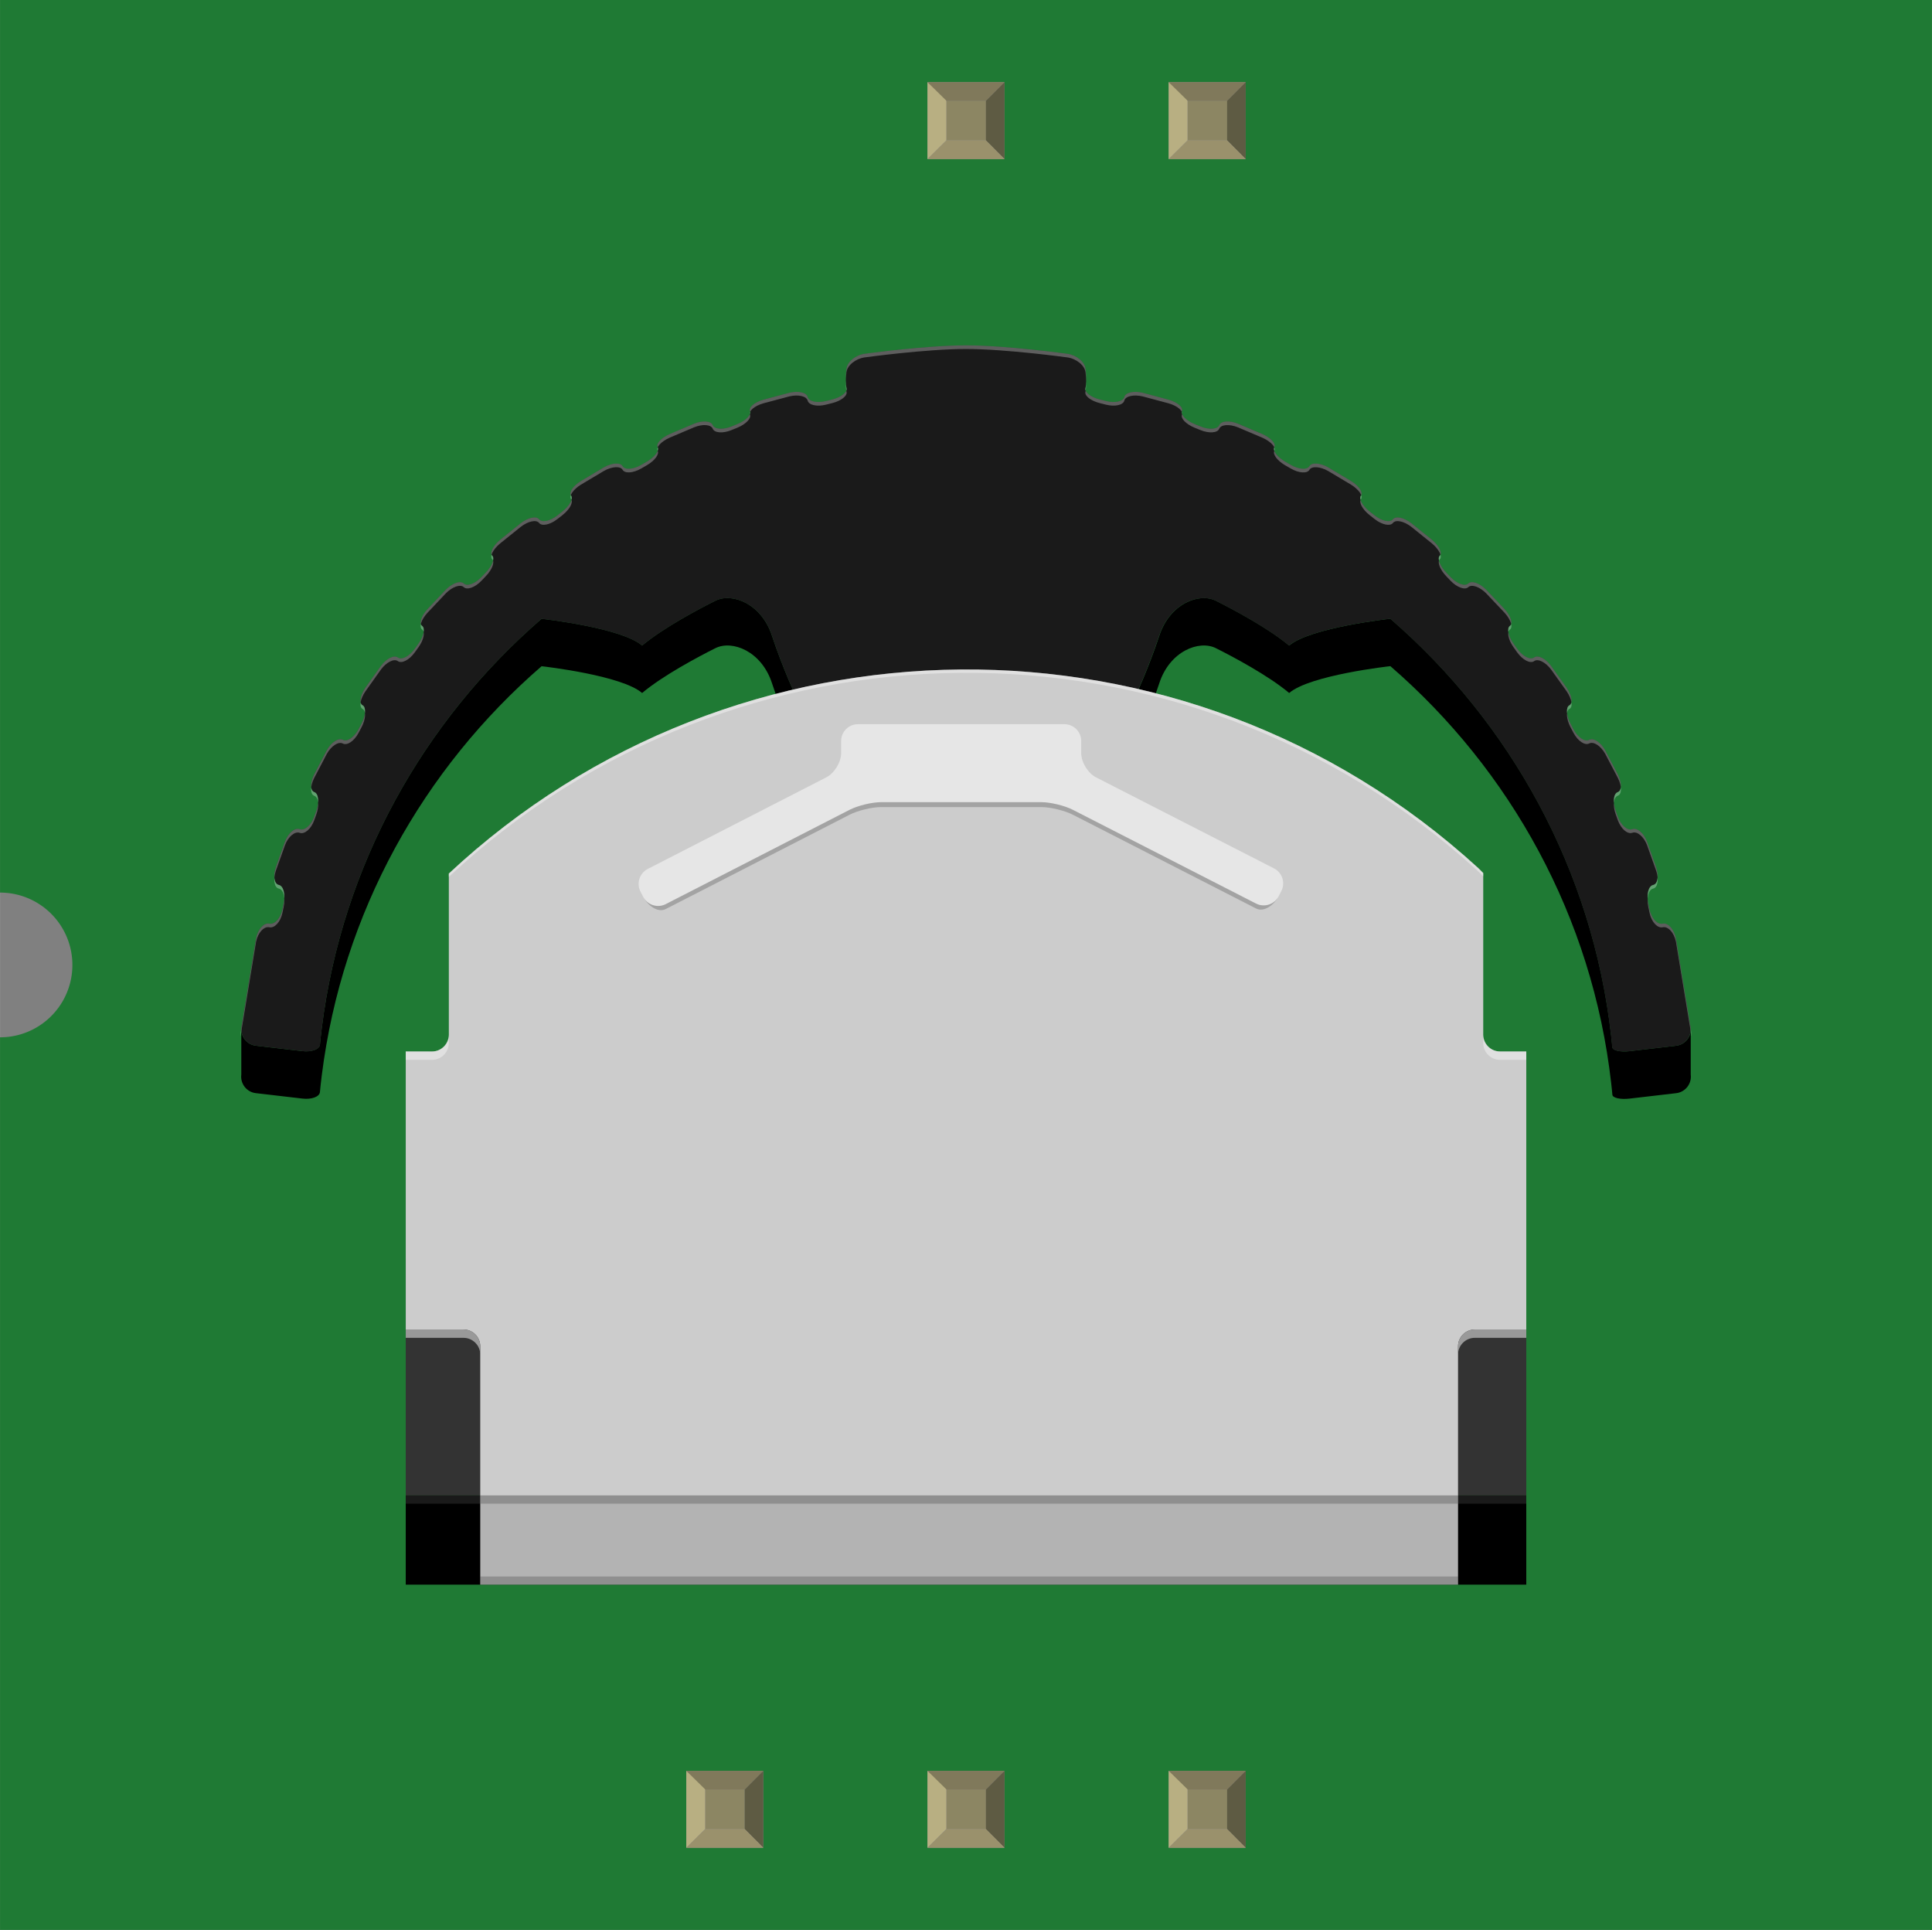<?xml version='1.0' encoding='UTF-8' standalone='no'?>
<!-- Created with Fritzing (http://www.fritzing.org/) -->
<svg xmlns="http://www.w3.org/2000/svg" width="0.801in" x="0in" version="1.2" y="0in"  height="0.8in" viewBox="0 0 800.972 800" baseProfile="tiny" xmlns:svg="http://www.w3.org/2000/svg">
 <rect x="0" y="0" width="800.972" height="800" fill="#808080" stroke="none"/>
 <desc>Fritzing breadboard generated by brd2svg</desc>
 <g id="breadboard">
  <g id="icon">
   <path fill="#1F7A34" stroke="none" stroke-width="0" d="M0,0L0,370A30,30 0 0 1 0,430L0,800L800.972,800L800.972,0L0,0z"/>
   <g transform="translate(100,143.111)">
    <path d="M230.458,166.389c0,0,-6.083,-13.028,-10.417,-26.319s-16.5,-17.972,-23.444,-14.5s-21.708,11.292,-30.389,18.583c-8.458,-7.264,-40.083,-10.917,-41.681,-11.097c-49,42.417,-82.667,102.056,-91.139,169.625c-0.431,3.444,-0.583,5.014,-0.764,6.917c-0.181,1.931,-3.444,3.125,-7.236,2.681l-19.333,-2.25c-3.792,-0.431,-6.5,-3.903,-6.028,-7.681l0,-19.681l6.097,-36.986l-6.097,36.986c-0.472,3.778,2.236,7.25,6.028,7.694l19.333,2.25c3.792,0.431,7.042,-0.764,7.236,-2.681c0.181,-1.903,0.333,-3.472,0.764,-6.917c8.458,-67.569,42.125,-127.222,91.139,-169.639c1.597,0.181,33.222,3.819,41.681,11.097c8.681,-7.292,23.444,-15.111,30.389,-18.583s19.097,1.222,23.444,14.5s10.417,26.319,10.417,26.319"/>
    <path d="M370.222,166.389c0,0,6.083,-13.028,10.417,-26.319s16.5,-17.972,23.444,-14.5s21.708,11.292,30.389,18.583c8.653,-7.444,41.778,-11.111,41.958,-11.125c49.778,43.097,83.764,103.986,91.556,172.917c0.278,2.361,0.361,3.444,0.486,4.75c0.125,1.333,3.319,2.028,7.125,1.597l19.319,-2.25c3.792,-0.431,6.514,-3.903,6.042,-7.681l0,-19.681l-6.097,-36.986l6.097,36.986c0.472,3.778,-2.236,7.25,-6.042,7.694l-19.319,2.25c-3.792,0.431,-7,-0.292,-7.125,-1.597c-0.125,-1.306,-0.222,-2.389,-0.486,-4.764c-7.792,-68.931,-41.778,-129.806,-91.556,-172.903c-0.181,0.014,-33.292,3.681,-41.958,11.125c-8.681,-7.292,-23.444,-15.111,-30.389,-18.583s-19.097,1.222,-23.444,14.5s-10.417,26.319,-10.417,26.319"/>
    <rect width="464.569" x="68.208" y="378.472" fill="#333333" height="98.347"/>
    <rect width="464.569" x="68.208" y="476.819" height="36.958"/>
    <rect width="464.569" x="68.208" y="476.819" fill="#1A1A1A" height="3.389"/>
    <path fill="#1A1A1A" d="M33.417,283.028c-0.431,3.444,-0.583,5.014,-0.764,6.917c-0.181,1.931,-3.444,3.125,-7.236,2.681l-19.333,-2.25c-3.792,-0.431,-6.5,-3.903,-6.028,-7.694l6.097,-36.986c0.806,-3.75,3.264,-6.417,5.472,-5.958c2.208,0.472,4.653,-2.208,5.444,-5.958l0.528,-2.556c0.792,-3.736,-0.125,-7.111,-2.014,-7.514c-1.889,-0.389,-2.458,-3.694,-1.264,-7.319l3.792,-10.639c1.347,-3.583,4.097,-5.903,6.111,-5.181c2.014,0.736,4.722,-1.611,6.028,-5.208l0.875,-2.444c1.292,-3.597,0.917,-7.056,-0.833,-7.694c-1.75,-0.625,-1.778,-3.944,-0.069,-7.347l5.222,-9.986c1.847,-3.333,4.847,-5.292,6.653,-4.347c1.806,0.958,4.736,-1.028,6.528,-4.403l1.222,-2.306c1.778,-3.375,1.986,-6.806,0.458,-7.611s-1.028,-4.056,1.111,-7.222L57.931,132.917c2.278,-3.069,5.431,-4.639,7.014,-3.486c1.583,1.153,4.722,-0.458,6.958,-3.542l1.514,-2.111C75.667,120.667,76.375,117.319,75,116.333S74.611,112.236,77.194,109.403L84.861,101.292C87.556,98.583,90.875,97.444,92.25,98.75s4.653,0.139,7.306,-2.611l1.806,-1.889C104.014,91.5,105.236,88.333,104.069,87.222s0.278,-4.056,3.194,-6.514l8.667,-6.972C118.944,71.389,122.361,70.681,123.514,72.153c1.153,1.458,4.556,0.75,7.569,-1.611l2.042,-1.611c3.014,-2.361,4.639,-5.333,3.625,-6.625c-1.014,-1.292,0.819,-3.986,4.056,-6l9.569,-5.708c3.319,-1.875,6.806,-2.097,7.75,-0.472s4.417,1.375,7.722,-0.542l2.264,-1.306c3.306,-1.917,5.347,-4.625,4.542,-6.014s1.375,-3.819,4.861,-5.403l10.236,-4.347c3.542,-1.431,7.014,-1.167,7.736,0.583c0.708,1.75,4.194,2.014,7.736,0.583l2.431,-0.986c3.542,-1.444,5.917,-3.875,5.292,-5.417s1.861,-3.667,5.528,-4.708l10.778,-2.875c3.708,-0.889,7.125,-0.111,7.597,1.75c0.472,1.847,3.875,2.611,7.583,1.681l2.556,-0.639c3.708,-0.931,6.389,-3.014,5.986,-4.639c-0.403,-1.639,-0.431,-5.306,-0.042,-8.167s3.792,-5.639,7.569,-6.153c0,0,25.306,-3.486,41.986,-3.486s41.986,3.486,41.986,3.486c3.778,0.528,7.194,3.292,7.569,6.153c0.389,2.861,0.361,6.542,-0.042,8.167c-0.403,1.625,2.278,3.722,6,4.639l2.542,0.639c3.722,0.931,7.125,0.167,7.597,-1.681c0.458,-1.861,3.875,-2.639,7.597,-1.75l10.764,2.875c3.667,1.056,6.153,3.181,5.528,4.708s1.75,3.972,5.292,5.417l2.444,0.986c3.542,1.444,7.014,1.167,7.736,-0.583c0.708,-1.75,4.194,-2.028,7.736,-0.583l10.236,4.347c3.472,1.583,5.653,4.014,4.847,5.403c-0.806,1.389,1.236,4.097,4.542,6.014l2.264,1.306c3.306,1.917,6.778,2.167,7.722,0.542s4.431,-1.403,7.764,0.472l9.556,5.708c3.236,2.014,5.069,4.708,4.069,6c-1.014,1.278,0.611,4.264,3.625,6.625l2.042,1.611c3.014,2.361,6.417,3.083,7.569,1.611c1.153,-1.472,4.569,-0.764,7.597,1.569l8.667,6.972c2.917,2.458,4.347,5.389,3.181,6.514s0.056,4.292,2.694,7.042l1.806,1.889c2.639,2.75,5.944,3.931,7.306,2.611s4.694,-0.181,7.389,2.542l7.681,8.111c2.583,2.819,3.556,5.931,2.181,6.931s-0.667,4.347,1.569,7.431l1.514,2.111c2.236,3.097,5.375,4.694,6.958,3.542c1.583,-1.153,4.75,0.417,7.028,3.486l6.5,9.125c2.139,3.167,2.639,6.403,1.097,7.222c-1.514,0.806,-1.319,4.236,0.458,7.611l1.222,2.306c1.778,3.375,4.722,5.361,6.528,4.403c1.806,-0.944,4.806,1,6.653,4.347l5.236,9.986c1.722,3.417,1.681,6.722,-0.069,7.347c-1.75,0.639,-2.125,4.083,-0.833,7.694l0.875,2.444c1.306,3.597,4.014,5.944,6.028,5.208c2.014,-0.722,4.764,1.597,6.111,5.181l3.778,10.639c1.194,3.639,0.625,6.931,-1.278,7.319c-1.889,0.403,-2.792,3.778,-2.014,7.514l0.528,2.556c0.792,3.75,3.222,6.431,5.444,5.958c2.222,-0.458,4.681,2.208,5.486,5.958l6.097,36.986c0.472,3.778,-2.236,7.25,-6.042,7.694l-19.319,2.25c-3.792,0.431,-7,-0.292,-7.125,-1.597c-0.125,-1.306,-0.222,-2.389,-0.486,-4.764c-7.792,-68.931,-41.778,-129.806,-91.556,-172.903c-0.181,0.014,-33.292,3.681,-41.958,11.125c-8.681,-7.292,-23.444,-15.111,-30.389,-18.583s-19.097,1.222,-23.444,14.5s-10.417,26.319,-10.417,26.319L230.458,146.75c0,0,-6.083,-13.028,-10.417,-26.319s-16.5,-17.972,-23.444,-14.5s-21.708,11.292,-30.389,18.583c-8.458,-7.264,-40.083,-10.917,-41.681,-11.097C75.542,155.806,41.875,215.458,33.417,283.028z"/>
    <path fill="#CCCCCC" d="M521.875,292.75c-3.819,0,-6.944,-3.125,-6.944,-6.944l0,-67.014c-0.708,-0.667,-1.347,-1.417,-2.056,-2.056c-122.042,-111.569,-308,-108.694,-426.806,2.278l0,66.806c0,3.819,-3.125,6.944,-6.944,6.944L68.208,292.764l0,115.236l23.944,0c3.819,0,6.944,3.125,6.944,6.944l0,61.889l405.389,0l0,-61.889c0,-3.819,3.125,-6.944,6.944,-6.944l21.347,0l0,-115.236L521.875,292.764z"/>
    <path opacity="0.4" fill="#FFFFFF" d="M514.931,289.278c0,3.819,3.125,6.944,6.944,6.944l10.903,0l0,-3.472l-10.903,0c-3.819,0,-6.944,-3.125,-6.944,-6.944"/>
    <path opacity="0.4" fill="#FFFFFF" d="M68.208,296.222l10.903,0c3.819,0,6.944,-3.125,6.944,-6.944l0,-3.472c0,3.819,-3.125,6.944,-6.944,6.944L68.208,292.75"/>
    <path opacity="0.4" fill="#FFFFFF" d="M86.056,287.194l0,-66.806c118.806,-110.972,304.764,-113.847,426.806,-2.278c0.722,0.653,1.361,1.403,2.056,2.056l0,67.014l0,-1.389l0,-67.014c-0.708,-0.667,-1.347,-1.417,-2.056,-2.056c-122.042,-111.569,-308,-108.694,-426.806,2.278l0,66.806"/>
    <path fill="#E6E6E6" d="M431.236,226.222c1.736,-3.403,0.375,-7.611,-3.028,-9.347l-73.778,-37.736c-3.403,-1.736,-6.181,-6.292,-6.181,-10.111l0,-5c0,-3.819,-3.125,-6.944,-6.944,-6.944l-85.639,0c-3.819,0,-6.944,3.125,-6.944,6.944l0,5c0,3.819,-2.778,8.375,-6.181,10.111l-74.014,37.958c-3.403,1.75,-4.75,5.958,-3.014,9.361L166.667,228.667c1.736,3.403,5.944,4.764,9.347,3.014l76.194,-39.083c3.403,-1.75,9.306,-3.181,13.125,-3.181l66.319,0c3.819,0,9.722,1.431,13.125,3.167l75.972,38.875c3.403,1.736,7.611,0.375,9.347,-3.028L431.236,226.222z"/>
    <path opacity="0.2" d="M430.097,228.417c-1.736,3.403,-5.944,6.806,-9.347,5.069l-75.972,-38.875c-3.403,-1.736,-9.306,-3.167,-13.125,-3.167l-66.319,0c-3.819,0,-9.722,1.431,-13.125,3.181l-76.194,39.083c-3.403,1.75,-7.597,-1.653,-9.347,-5.056l0,0c1.736,3.403,5.944,4.764,9.347,3.014l76.194,-39.083c3.403,-1.75,9.306,-3.181,13.125,-3.181l66.319,0c3.819,0,9.722,1.431,13.125,3.167l75.972,38.875C424.167,233.181,428.361,231.819,430.097,228.417L430.097,228.417z"/>
    <rect width="405.389" x="99.097" y="476.819" fill="#B3B3B3" height="36.958"/>
    <rect width="405.389" x="99.097" opacity="0.2" y="476.819" height="3.389"/>
    <rect width="405.389" x="99.097" opacity="0.2" y="510.389" height="3.389"/>
    <g opacity="0.3">
     <path fill="#FFFFFF" d="M600.917,284.208L594.819,247.222c-0.806,-3.75,-3.25,-6.417,-5.486,-5.958c-2.208,0.472,-4.653,-2.208,-5.444,-5.958l-0.528,-2.556c-0.792,-3.736,0.125,-7.111,2.014,-7.514c1.903,-0.389,2.472,-3.694,1.278,-7.319l-3.778,-10.639c-1.361,-3.583,-4.111,-5.903,-6.111,-5.181c-2.014,0.736,-4.722,-1.611,-6.028,-5.208l-0.875,-2.444c-1.306,-3.597,-0.917,-7.056,0.833,-7.694c1.75,-0.625,1.792,-3.944,0.069,-7.347l-5.236,-9.986c-1.847,-3.333,-4.847,-5.292,-6.653,-4.347c-1.806,0.958,-4.75,-1.028,-6.528,-4.403l-1.222,-2.306c-1.778,-3.375,-1.986,-6.806,-0.458,-7.611c1.542,-0.806,1.042,-4.056,-1.097,-7.222L543.056,134.431c-2.278,-3.069,-5.444,-4.639,-7.028,-3.486c-1.583,1.153,-4.722,-0.458,-6.958,-3.542l-1.514,-2.111c-2.236,-3.097,-2.944,-6.444,-1.569,-7.431s0.389,-4.097,-2.181,-6.931l-7.681,-8.111c-2.694,-2.708,-6.028,-3.847,-7.389,-2.542s-4.667,0.139,-7.306,-2.611l-1.806,-1.889c-2.639,-2.75,-3.861,-5.917,-2.694,-7.042s-0.278,-4.056,-3.181,-6.514l-8.667,-6.972c-3.028,-2.333,-6.444,-3.056,-7.597,-1.569c-1.153,1.458,-4.556,0.75,-7.569,-1.611l-2.042,-1.611c-3.014,-2.361,-4.639,-5.333,-3.625,-6.625c1,-1.292,-0.833,-3.986,-4.069,-6l-9.556,-5.708c-3.319,-1.875,-6.819,-2.097,-7.764,-0.472s-4.403,1.375,-7.722,-0.542l-2.264,-1.306c-3.306,-1.917,-5.347,-4.625,-4.542,-6.014c0.819,-1.389,-1.375,-3.819,-4.847,-5.403L413.222,34.028c-3.542,-1.431,-7.028,-1.167,-7.736,0.583c-0.722,1.75,-4.194,2.014,-7.736,0.583l-2.444,-0.986c-3.542,-1.444,-5.917,-3.875,-5.292,-5.417s-1.875,-3.667,-5.528,-4.708l-10.764,-2.875c-3.722,-0.889,-7.139,-0.111,-7.597,1.75c-0.472,1.847,-3.875,2.611,-7.597,1.681l-2.542,-0.639c-3.722,-0.931,-6.403,-3.014,-6,-4.639c0.403,-1.639,0.431,-5.306,0.042,-8.167c-0.375,-2.861,-3.778,-5.639,-7.569,-6.153c0,0,-25.306,-3.486,-41.986,-3.486s-41.986,3.486,-41.986,3.486c-3.778,0.528,-7.194,3.292,-7.569,6.153s-0.361,6.542,0.042,8.167c0.403,1.625,-2.292,3.722,-5.986,4.639l-2.556,0.639c-3.708,0.931,-7.111,0.167,-7.583,-1.681c-0.472,-1.861,-3.889,-2.639,-7.597,-1.75l-10.778,2.875c-3.667,1.056,-6.153,3.181,-5.528,4.708s-1.75,3.972,-5.292,5.417l-2.431,0.986c-3.542,1.444,-7.014,1.167,-7.736,-0.583c-0.708,-1.75,-4.194,-2.028,-7.736,-0.583l-10.236,4.347c-3.472,1.583,-5.667,4.014,-4.861,5.403s-1.236,4.097,-4.542,6.014l-2.264,1.306c-3.306,1.917,-6.778,2.167,-7.722,0.542s-4.431,-1.403,-7.75,0.472l-9.569,5.708C137.569,59.847,135.75,62.542,136.764,63.833c1.014,1.278,-0.611,4.264,-3.625,6.625L131.083,72.056C128.069,74.417,124.667,75.139,123.514,73.681C122.361,72.194,118.944,72.917,115.931,75.25L107.264,82.222c-2.917,2.458,-4.361,5.389,-3.194,6.514S104.014,93.028,101.361,95.778l-1.806,1.889C96.917,100.417,93.625,101.583,92.25,100.278S87.556,100.097,84.861,102.806L77.194,110.931C74.611,113.75,73.625,116.861,75,117.847s0.667,4.347,-1.569,7.431L71.903,127.389C69.667,130.486,66.542,132.083,64.944,130.944c-1.583,-1.153,-4.75,0.417,-7.014,3.486l-6.5,9.125c-2.139,3.167,-2.639,6.403,-1.111,7.222s1.333,4.236,-0.458,7.611L48.639,160.694c-1.778,3.375,-4.722,5.361,-6.528,4.403c-1.806,-0.944,-4.806,1,-6.653,4.347l-5.222,9.986c-1.722,3.417,-1.681,6.722,0.069,7.347c1.75,0.639,2.125,4.083,0.833,7.694l-0.875,2.444c-1.292,3.597,-4.014,5.944,-6.028,5.208C22.222,201.389,19.458,203.708,18.125,207.292L14.333,217.917c-1.194,3.639,-0.625,6.931,1.264,7.319c1.889,0.403,2.806,3.778,2.014,7.514L17.083,235.306c-0.792,3.75,-3.236,6.431,-5.444,5.958C9.431,240.806,6.958,243.472,6.167,247.222l-6.097,36.986c-0.472,3.778,-0.472,2.264,0,-1.514l6.097,-36.986c0.806,-3.75,3.264,-6.417,5.472,-5.958c2.208,0.472,4.653,-2.208,5.444,-5.958l0.528,-2.556c0.792,-3.736,-0.125,-7.111,-2.014,-7.514c-1.889,-0.389,-2.458,-3.694,-1.264,-7.319l3.792,-10.639c1.347,-3.583,4.097,-5.903,6.111,-5.181c2.014,0.736,4.722,-1.611,6.028,-5.208l0.875,-2.444c1.292,-3.597,0.917,-7.056,-0.833,-7.694c-1.75,-0.625,-1.778,-3.944,-0.069,-7.347l5.222,-9.986c1.847,-3.333,4.847,-5.292,6.653,-4.347c1.806,0.958,4.736,-1.028,6.528,-4.403l1.222,-2.306c1.778,-3.375,1.986,-6.806,0.458,-7.611s-1.028,-4.056,1.111,-7.222L57.931,132.917c2.278,-3.069,5.431,-4.639,7.014,-3.486c1.583,1.153,4.722,-0.458,6.958,-3.542l1.514,-2.111C75.667,120.667,76.375,117.319,75,116.333S74.611,112.236,77.194,109.403L84.861,101.292C87.556,98.583,90.875,97.444,92.25,98.75s4.653,0.139,7.306,-2.611l1.806,-1.889C104.014,91.5,105.236,88.333,104.069,87.222s0.278,-4.056,3.194,-6.514l8.667,-6.972C118.944,71.389,122.361,70.681,123.514,72.153c1.153,1.458,4.556,0.75,7.569,-1.611l2.042,-1.611c3.014,-2.361,4.639,-5.333,3.625,-6.625c-1.014,-1.292,0.819,-3.986,4.056,-6l9.569,-5.708c3.319,-1.875,6.806,-2.097,7.75,-0.472s4.417,1.375,7.722,-0.542l2.264,-1.306c3.306,-1.917,5.347,-4.625,4.542,-6.014s1.375,-3.819,4.861,-5.403l10.236,-4.347c3.542,-1.431,7.014,-1.167,7.736,0.583c0.708,1.75,4.194,2.014,7.736,0.583l2.431,-0.986c3.542,-1.444,5.917,-3.875,5.292,-5.417s1.861,-3.667,5.528,-4.708l10.778,-2.875c3.708,-0.889,7.125,-0.111,7.597,1.75c0.472,1.847,3.875,2.611,7.583,1.681l2.556,-0.639c3.708,-0.931,6.389,-3.014,5.986,-4.639c-0.403,-1.639,-0.431,-5.306,-0.042,-8.167s3.792,-5.639,7.569,-6.153c0,0,25.306,-3.486,41.986,-3.486s41.986,3.486,41.986,3.486c3.778,0.528,7.194,3.292,7.569,6.153c0.389,2.861,0.361,6.542,-0.042,8.167c-0.403,1.625,2.278,3.722,6,4.639l2.542,0.639c3.722,0.931,7.125,0.167,7.597,-1.681c0.458,-1.861,3.875,-2.639,7.597,-1.75l10.764,2.875c3.667,1.056,6.153,3.181,5.528,4.708s1.75,3.972,5.292,5.417l2.444,0.986c3.542,1.444,7.014,1.167,7.736,-0.583c0.708,-1.75,4.194,-2.028,7.736,-0.583l10.236,4.347c3.472,1.583,5.653,4.014,4.847,5.403c-0.806,1.389,1.236,4.097,4.542,6.014l2.264,1.306c3.306,1.917,6.778,2.167,7.722,0.542s4.431,-1.403,7.764,0.472l9.556,5.708c3.236,2.014,5.069,4.708,4.069,6c-1.014,1.278,0.611,4.264,3.625,6.625l2.042,1.611c3.014,2.361,6.417,3.083,7.569,1.611c1.153,-1.472,4.569,-0.764,7.597,1.569l8.667,6.972c2.917,2.458,4.347,5.389,3.181,6.514s0.056,4.292,2.694,7.042l1.806,1.889c2.639,2.75,5.944,3.931,7.306,2.611s4.694,-0.181,7.389,2.542l7.681,8.111c2.583,2.819,3.556,5.931,2.181,6.931s-0.667,4.347,1.569,7.431l1.514,2.111c2.236,3.097,5.375,4.694,6.958,3.542c1.583,-1.153,4.75,0.417,7.028,3.486l6.5,9.125c2.139,3.167,2.639,6.403,1.097,7.222c-1.514,0.806,-1.319,4.236,0.458,7.611l1.222,2.306c1.778,3.375,4.722,5.361,6.528,4.403c1.806,-0.944,4.806,1,6.653,4.347l5.236,9.986c1.722,3.417,1.681,6.722,-0.069,7.347c-1.75,0.639,-2.125,4.083,-0.833,7.694l0.875,2.444c1.306,3.597,4.014,5.944,6.028,5.208c2.014,-0.722,4.764,1.597,6.111,5.181l3.778,10.639c1.194,3.639,0.625,6.931,-1.278,7.319c-1.889,0.403,-2.792,3.778,-2.014,7.514l0.528,2.556c0.792,3.75,3.222,6.431,5.444,5.958c2.222,-0.458,4.681,2.208,5.486,5.958l6.097,36.986C601.389,286.472,601.389,287.986,600.917,284.208z"/>
    </g>
    <path fill="#999999" d="M532.778,411.458l-21.347,0c-3.819,0,-6.944,3.125,-6.944,6.944l0,-3.472c0,-3.819,3.125,-6.944,6.944,-6.944l21.347,0"/>
    <path fill="#999999" d="M99.097,418.403c0,-3.819,-3.125,-6.944,-6.944,-6.944L68.208,411.458l0,-3.472l23.944,0c3.819,0,6.944,3.125,6.944,6.944"/>
   </g>
  </g>
  <g transform="translate(284.521,734.05)">
   <rect width="31.93" x="0" y="0" fill="#8D8C8C" height="31.9" id="connector0pin"/>
   <rect width="16.444" x="7.792" y="7.735" fill="#8C8663" height="16.415"/>
   <polygon fill="#B8AF82" points="0,31.9,7.792,24.137,7.792,6.972,0,0"/>
   <polygon fill="#80795B" points="24.208,7.763,7.903,7.763,0,0,31.93,0"/>
   <polygon fill="#5E5B43" points="24.208,24.137,24.208,7.763,31.93,0,31.93,31.9"/>
   <polygon fill="#9A916C" points="0,31.9,7.875,24.137,24.208,24.137,31.93,31.9"/>
  </g>
  <g transform="translate(384.521,734.05)">
   <rect width="31.93" x="0" y="0" fill="#8D8C8C" height="31.9" id="connector1pin"/>
   <rect width="16.444" x="7.792" y="7.735" fill="#8C8663" height="16.415"/>
   <polygon fill="#B8AF82" points="0,31.9,7.792,24.137,7.792,6.972,0,0"/>
   <polygon fill="#80795B" points="24.208,7.763,7.903,7.763,0,0,31.93,0"/>
   <polygon fill="#5E5B43" points="24.208,24.137,24.208,7.763,31.93,0,31.93,31.9"/>
   <polygon fill="#9A916C" points="0,31.9,7.875,24.137,24.208,24.137,31.93,31.9"/>
  </g>
  <g transform="translate(384.521,34.05)">
   <rect width="31.93" x="0" y="0" fill="#8D8C8C" height="31.9" id="connector4pin"/>
   <rect width="16.444" x="7.792" y="7.735" fill="#8C8663" height="16.415"/>
   <polygon fill="#B8AF82" points="0,31.9,7.792,24.137,7.792,6.972,0,0"/>
   <polygon fill="#80795B" points="24.208,7.763,7.903,7.763,0,0,31.93,0"/>
   <polygon fill="#5E5B43" points="24.208,24.137,24.208,7.763,31.93,0,31.93,31.9"/>
   <polygon fill="#9A916C" points="0,31.9,7.875,24.137,24.208,24.137,31.93,31.9"/>
  </g>
  <g transform="translate(484.521,734.05)">
   <rect width="31.93" x="0" y="0" fill="#8D8C8C" height="31.9" id="connector2pin"/>
   <rect width="16.444" x="7.792" y="7.735" fill="#8C8663" height="16.415"/>
   <polygon fill="#B8AF82" points="0,31.9,7.792,24.137,7.792,6.972,0,0"/>
   <polygon fill="#80795B" points="24.208,7.763,7.903,7.763,0,0,31.93,0"/>
   <polygon fill="#5E5B43" points="24.208,24.137,24.208,7.763,31.93,0,31.93,31.9"/>
   <polygon fill="#9A916C" points="0,31.9,7.875,24.137,24.208,24.137,31.93,31.9"/>
  </g>
  <g transform="translate(484.521,34.05)">
   <rect width="31.93" x="0" y="0" fill="#8D8C8C" height="31.9" id="connector3pin"/>
   <rect width="16.444" x="7.792" y="7.735" fill="#8C8663" height="16.415"/>
   <polygon fill="#B8AF82" points="0,31.9,7.792,24.137,7.792,6.972,0,0"/>
   <polygon fill="#80795B" points="24.208,7.763,7.903,7.763,0,0,31.93,0"/>
   <polygon fill="#5E5B43" points="24.208,24.137,24.208,7.763,31.93,0,31.93,31.9"/>
   <polygon fill="#9A916C" points="0,31.9,7.875,24.137,24.208,24.137,31.93,31.9"/>
  </g>
 </g>
</svg>
